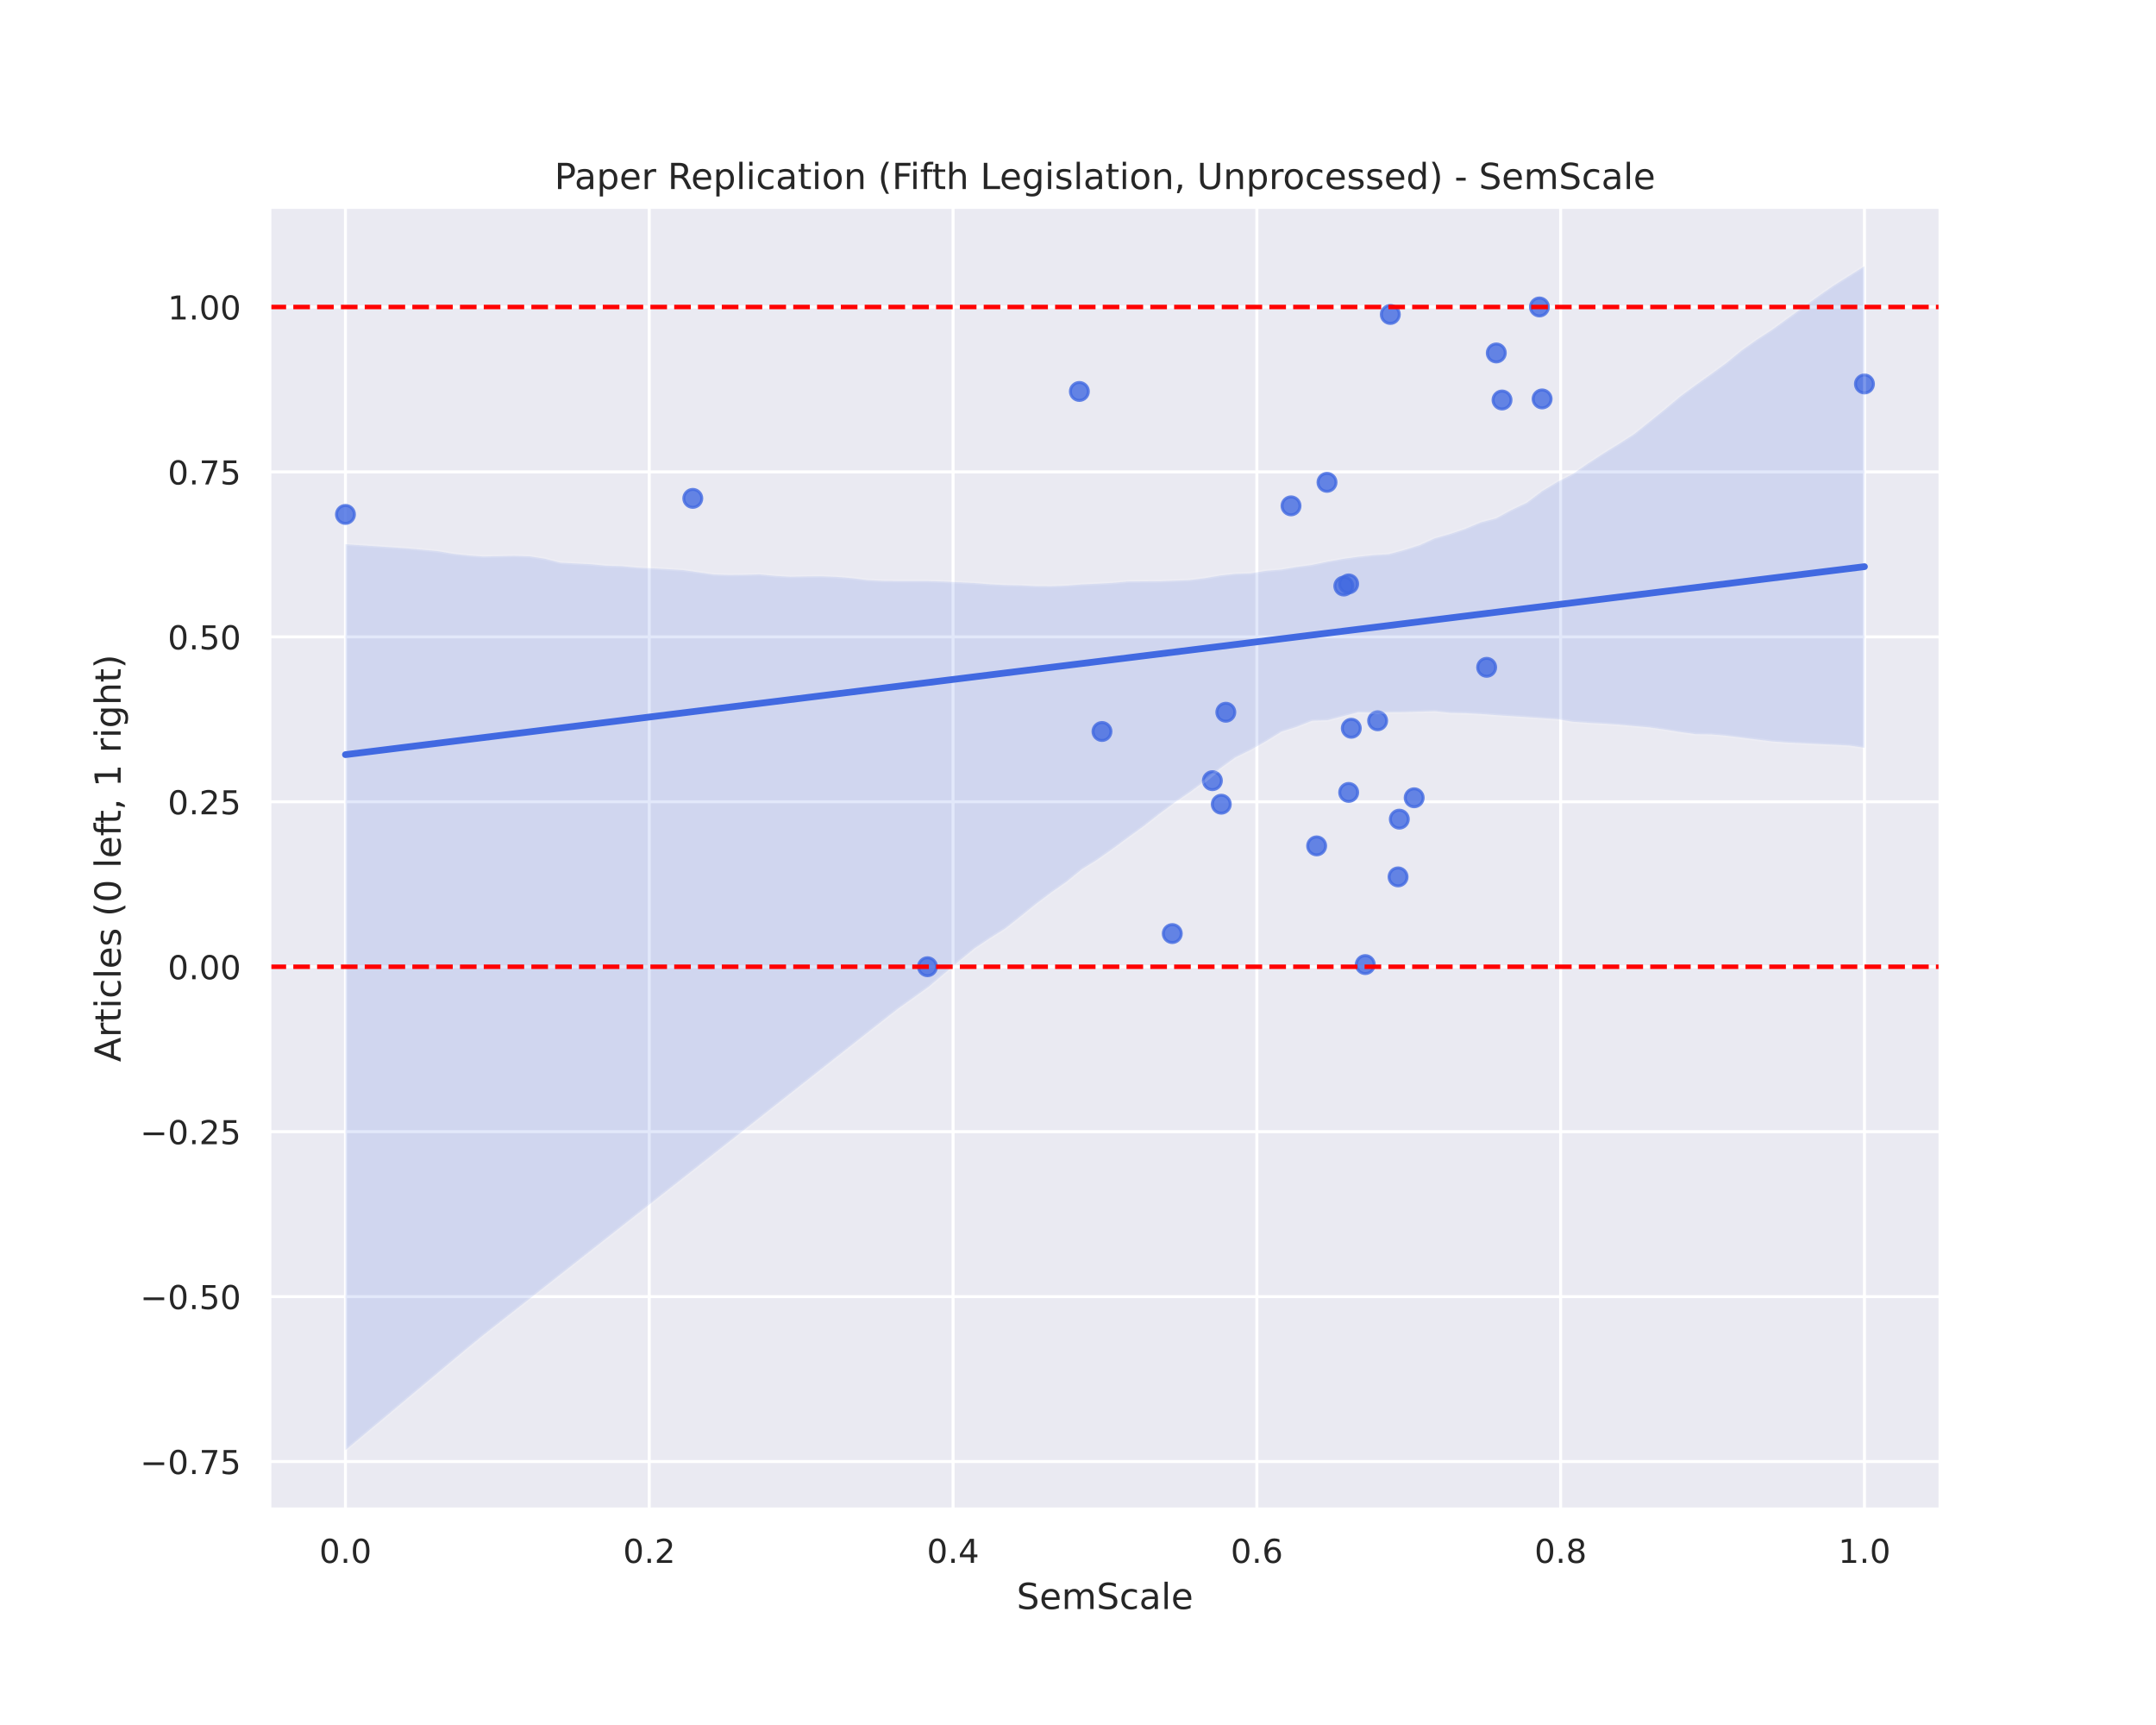 <?xml version="1.0" encoding="utf-8" standalone="no"?>
<!DOCTYPE svg PUBLIC "-//W3C//DTD SVG 1.1//EN"
  "http://www.w3.org/Graphics/SVG/1.1/DTD/svg11.dtd">
<!-- Created with matplotlib (https://matplotlib.org/) -->
<svg height="576pt" version="1.1" viewBox="0 0 720 576" width="720pt" xmlns="http://www.w3.org/2000/svg" xmlns:xlink="http://www.w3.org/1999/xlink">
 <defs>
  <style type="text/css">
*{stroke-linecap:butt;stroke-linejoin:round;}
  </style>
 </defs>
 <g id="figure_1">
  <g id="patch_1">
   <path d="M 0 576 
L 720 576 
L 720 0 
L 0 0 
z
" style="fill:#ffffff;"/>
  </g>
  <g id="axes_1">
   <g id="patch_2">
    <path d="M 90 504 
L 648 504 
L 648 69.12 
L 90 69.12 
z
" style="fill:#eaeaf2;"/>
   </g>
   <g id="matplotlib.axis_1">
    <g id="xtick_1">
     <g id="line2d_1">
      <path clip-path="url(#p010e9bd491)" d="M 115.364 504 
L 115.364 69.12 
" style="fill:none;stroke:#ffffff;stroke-linecap:round;"/>
     </g>
     <g id="text_1">
      <!-- 0.0 -->
      <defs>
       <path d="M 31.781 66.406 
Q 24.172 66.406 20.328 58.906 
Q 16.5 51.422 16.5 36.375 
Q 16.5 21.391 20.328 13.891 
Q 24.172 6.391 31.781 6.391 
Q 39.453 6.391 43.281 13.891 
Q 47.125 21.391 47.125 36.375 
Q 47.125 51.422 43.281 58.906 
Q 39.453 66.406 31.781 66.406 
z
M 31.781 74.219 
Q 44.047 74.219 50.516 64.516 
Q 56.984 54.828 56.984 36.375 
Q 56.984 17.969 50.516 8.266 
Q 44.047 -1.422 31.781 -1.422 
Q 19.531 -1.422 13.062 8.266 
Q 6.594 17.969 6.594 36.375 
Q 6.594 54.828 13.062 64.516 
Q 19.531 74.219 31.781 74.219 
z
" id="DejaVuSans-48"/>
       <path d="M 10.688 12.406 
L 21 12.406 
L 21 0 
L 10.688 0 
z
" id="DejaVuSans-46"/>
      </defs>
      <g style="fill:#262626;" transform="translate(106.617 521.858)scale(0.11 -0.11)">
       <use xlink:href="#DejaVuSans-48"/>
       <use x="63.623" xlink:href="#DejaVuSans-46"/>
       <use x="95.41" xlink:href="#DejaVuSans-48"/>
      </g>
     </g>
    </g>
    <g id="xtick_2">
     <g id="line2d_2">
      <path clip-path="url(#p010e9bd491)" d="M 216.818 504 
L 216.818 69.12 
" style="fill:none;stroke:#ffffff;stroke-linecap:round;"/>
     </g>
     <g id="text_2">
      <!-- 0.2 -->
      <defs>
       <path d="M 19.188 8.297 
L 53.609 8.297 
L 53.609 0 
L 7.328 0 
L 7.328 8.297 
Q 12.938 14.109 22.625 23.891 
Q 32.328 33.688 34.812 36.531 
Q 39.547 41.844 41.422 45.531 
Q 43.312 49.219 43.312 52.781 
Q 43.312 58.594 39.234 62.25 
Q 35.156 65.922 28.609 65.922 
Q 23.969 65.922 18.812 64.312 
Q 13.672 62.703 7.812 59.422 
L 7.812 69.391 
Q 13.766 71.781 18.938 73 
Q 24.125 74.219 28.422 74.219 
Q 39.75 74.219 46.484 68.547 
Q 53.219 62.891 53.219 53.422 
Q 53.219 48.922 51.531 44.891 
Q 49.859 40.875 45.406 35.406 
Q 44.188 33.984 37.641 27.219 
Q 31.109 20.453 19.188 8.297 
z
" id="DejaVuSans-50"/>
      </defs>
      <g style="fill:#262626;" transform="translate(208.071 521.858)scale(0.11 -0.11)">
       <use xlink:href="#DejaVuSans-48"/>
       <use x="63.623" xlink:href="#DejaVuSans-46"/>
       <use x="95.41" xlink:href="#DejaVuSans-50"/>
      </g>
     </g>
    </g>
    <g id="xtick_3">
     <g id="line2d_3">
      <path clip-path="url(#p010e9bd491)" d="M 318.273 504 
L 318.273 69.12 
" style="fill:none;stroke:#ffffff;stroke-linecap:round;"/>
     </g>
     <g id="text_3">
      <!-- 0.4 -->
      <defs>
       <path d="M 37.797 64.312 
L 12.891 25.391 
L 37.797 25.391 
z
M 35.203 72.906 
L 47.609 72.906 
L 47.609 25.391 
L 58.016 25.391 
L 58.016 17.188 
L 47.609 17.188 
L 47.609 0 
L 37.797 0 
L 37.797 17.188 
L 4.891 17.188 
L 4.891 26.703 
z
" id="DejaVuSans-52"/>
      </defs>
      <g style="fill:#262626;" transform="translate(309.526 521.858)scale(0.11 -0.11)">
       <use xlink:href="#DejaVuSans-48"/>
       <use x="63.623" xlink:href="#DejaVuSans-46"/>
       <use x="95.41" xlink:href="#DejaVuSans-52"/>
      </g>
     </g>
    </g>
    <g id="xtick_4">
     <g id="line2d_4">
      <path clip-path="url(#p010e9bd491)" d="M 419.727 504 
L 419.727 69.12 
" style="fill:none;stroke:#ffffff;stroke-linecap:round;"/>
     </g>
     <g id="text_4">
      <!-- 0.6 -->
      <defs>
       <path d="M 33.016 40.375 
Q 26.375 40.375 22.484 35.828 
Q 18.609 31.297 18.609 23.391 
Q 18.609 15.531 22.484 10.953 
Q 26.375 6.391 33.016 6.391 
Q 39.656 6.391 43.531 10.953 
Q 47.406 15.531 47.406 23.391 
Q 47.406 31.297 43.531 35.828 
Q 39.656 40.375 33.016 40.375 
z
M 52.594 71.297 
L 52.594 62.312 
Q 48.875 64.062 45.094 64.984 
Q 41.312 65.922 37.594 65.922 
Q 27.828 65.922 22.672 59.328 
Q 17.531 52.734 16.797 39.406 
Q 19.672 43.656 24.016 45.922 
Q 28.375 48.188 33.594 48.188 
Q 44.578 48.188 50.953 41.516 
Q 57.328 34.859 57.328 23.391 
Q 57.328 12.156 50.688 5.359 
Q 44.047 -1.422 33.016 -1.422 
Q 20.359 -1.422 13.672 8.266 
Q 6.984 17.969 6.984 36.375 
Q 6.984 53.656 15.188 63.938 
Q 23.391 74.219 37.203 74.219 
Q 40.922 74.219 44.703 73.484 
Q 48.484 72.75 52.594 71.297 
z
" id="DejaVuSans-54"/>
      </defs>
      <g style="fill:#262626;" transform="translate(410.981 521.858)scale(0.11 -0.11)">
       <use xlink:href="#DejaVuSans-48"/>
       <use x="63.623" xlink:href="#DejaVuSans-46"/>
       <use x="95.41" xlink:href="#DejaVuSans-54"/>
      </g>
     </g>
    </g>
    <g id="xtick_5">
     <g id="line2d_5">
      <path clip-path="url(#p010e9bd491)" d="M 521.182 504 
L 521.182 69.12 
" style="fill:none;stroke:#ffffff;stroke-linecap:round;"/>
     </g>
     <g id="text_5">
      <!-- 0.8 -->
      <defs>
       <path d="M 31.781 34.625 
Q 24.75 34.625 20.719 30.859 
Q 16.703 27.094 16.703 20.516 
Q 16.703 13.922 20.719 10.156 
Q 24.75 6.391 31.781 6.391 
Q 38.812 6.391 42.859 10.172 
Q 46.922 13.969 46.922 20.516 
Q 46.922 27.094 42.891 30.859 
Q 38.875 34.625 31.781 34.625 
z
M 21.922 38.812 
Q 15.578 40.375 12.031 44.719 
Q 8.5 49.078 8.5 55.328 
Q 8.5 64.062 14.719 69.141 
Q 20.953 74.219 31.781 74.219 
Q 42.672 74.219 48.875 69.141 
Q 55.078 64.062 55.078 55.328 
Q 55.078 49.078 51.531 44.719 
Q 48 40.375 41.703 38.812 
Q 48.828 37.156 52.797 32.312 
Q 56.781 27.484 56.781 20.516 
Q 56.781 9.906 50.312 4.234 
Q 43.844 -1.422 31.781 -1.422 
Q 19.734 -1.422 13.25 4.234 
Q 6.781 9.906 6.781 20.516 
Q 6.781 27.484 10.781 32.312 
Q 14.797 37.156 21.922 38.812 
z
M 18.312 54.391 
Q 18.312 48.734 21.844 45.562 
Q 25.391 42.391 31.781 42.391 
Q 38.141 42.391 41.719 45.562 
Q 45.312 48.734 45.312 54.391 
Q 45.312 60.062 41.719 63.234 
Q 38.141 66.406 31.781 66.406 
Q 25.391 66.406 21.844 63.234 
Q 18.312 60.062 18.312 54.391 
z
" id="DejaVuSans-56"/>
      </defs>
      <g style="fill:#262626;" transform="translate(512.435 521.858)scale(0.11 -0.11)">
       <use xlink:href="#DejaVuSans-48"/>
       <use x="63.623" xlink:href="#DejaVuSans-46"/>
       <use x="95.41" xlink:href="#DejaVuSans-56"/>
      </g>
     </g>
    </g>
    <g id="xtick_6">
     <g id="line2d_6">
      <path clip-path="url(#p010e9bd491)" d="M 622.636 504 
L 622.636 69.12 
" style="fill:none;stroke:#ffffff;stroke-linecap:round;"/>
     </g>
     <g id="text_6">
      <!-- 1.0 -->
      <defs>
       <path d="M 12.406 8.297 
L 28.516 8.297 
L 28.516 63.922 
L 10.984 60.406 
L 10.984 69.391 
L 28.422 72.906 
L 38.281 72.906 
L 38.281 8.297 
L 54.391 8.297 
L 54.391 0 
L 12.406 0 
z
" id="DejaVuSans-49"/>
      </defs>
      <g style="fill:#262626;" transform="translate(613.89 521.858)scale(0.11 -0.11)">
       <use xlink:href="#DejaVuSans-49"/>
       <use x="63.623" xlink:href="#DejaVuSans-46"/>
       <use x="95.41" xlink:href="#DejaVuSans-48"/>
      </g>
     </g>
    </g>
    <g id="text_7">
     <!-- SemScale -->
     <defs>
      <path d="M 53.516 70.516 
L 53.516 60.891 
Q 47.906 63.578 42.922 64.891 
Q 37.938 66.219 33.297 66.219 
Q 25.25 66.219 20.875 63.094 
Q 16.5 59.969 16.5 54.203 
Q 16.5 49.359 19.406 46.891 
Q 22.312 44.438 30.422 42.922 
L 36.375 41.703 
Q 47.406 39.594 52.656 34.297 
Q 57.906 29 57.906 20.125 
Q 57.906 9.516 50.797 4.047 
Q 43.703 -1.422 29.984 -1.422 
Q 24.812 -1.422 18.969 -0.25 
Q 13.141 0.922 6.891 3.219 
L 6.891 13.375 
Q 12.891 10.016 18.656 8.297 
Q 24.422 6.594 29.984 6.594 
Q 38.422 6.594 43.016 9.906 
Q 47.609 13.234 47.609 19.391 
Q 47.609 24.75 44.312 27.781 
Q 41.016 30.812 33.5 32.328 
L 27.484 33.5 
Q 16.453 35.688 11.516 40.375 
Q 6.594 45.062 6.594 53.422 
Q 6.594 63.094 13.406 68.656 
Q 20.219 74.219 32.172 74.219 
Q 37.312 74.219 42.625 73.281 
Q 47.953 72.359 53.516 70.516 
z
" id="DejaVuSans-83"/>
      <path d="M 56.203 29.594 
L 56.203 25.203 
L 14.891 25.203 
Q 15.484 15.922 20.484 11.062 
Q 25.484 6.203 34.422 6.203 
Q 39.594 6.203 44.453 7.469 
Q 49.312 8.734 54.109 11.281 
L 54.109 2.781 
Q 49.266 0.734 44.188 -0.344 
Q 39.109 -1.422 33.891 -1.422 
Q 20.797 -1.422 13.156 6.188 
Q 5.516 13.812 5.516 26.812 
Q 5.516 40.234 12.766 48.109 
Q 20.016 56 32.328 56 
Q 43.359 56 49.781 48.891 
Q 56.203 41.797 56.203 29.594 
z
M 47.219 32.234 
Q 47.125 39.594 43.094 43.984 
Q 39.062 48.391 32.422 48.391 
Q 24.906 48.391 20.391 44.141 
Q 15.875 39.891 15.188 32.172 
z
" id="DejaVuSans-101"/>
      <path d="M 52 44.188 
Q 55.375 50.25 60.062 53.125 
Q 64.75 56 71.094 56 
Q 79.641 56 84.281 50.016 
Q 88.922 44.047 88.922 33.016 
L 88.922 0 
L 79.891 0 
L 79.891 32.719 
Q 79.891 40.578 77.094 44.375 
Q 74.312 48.188 68.609 48.188 
Q 61.625 48.188 57.562 43.547 
Q 53.516 38.922 53.516 30.906 
L 53.516 0 
L 44.484 0 
L 44.484 32.719 
Q 44.484 40.625 41.703 44.406 
Q 38.922 48.188 33.109 48.188 
Q 26.219 48.188 22.156 43.531 
Q 18.109 38.875 18.109 30.906 
L 18.109 0 
L 9.078 0 
L 9.078 54.688 
L 18.109 54.688 
L 18.109 46.188 
Q 21.188 51.219 25.484 53.609 
Q 29.781 56 35.688 56 
Q 41.656 56 45.828 52.969 
Q 50 49.953 52 44.188 
z
" id="DejaVuSans-109"/>
      <path d="M 48.781 52.594 
L 48.781 44.188 
Q 44.969 46.297 41.141 47.344 
Q 37.312 48.391 33.406 48.391 
Q 24.656 48.391 19.812 42.844 
Q 14.984 37.312 14.984 27.297 
Q 14.984 17.281 19.812 11.734 
Q 24.656 6.203 33.406 6.203 
Q 37.312 6.203 41.141 7.25 
Q 44.969 8.297 48.781 10.406 
L 48.781 2.094 
Q 45.016 0.344 40.984 -0.531 
Q 36.969 -1.422 32.422 -1.422 
Q 20.062 -1.422 12.781 6.344 
Q 5.516 14.109 5.516 27.297 
Q 5.516 40.672 12.859 48.328 
Q 20.219 56 33.016 56 
Q 37.156 56 41.109 55.141 
Q 45.062 54.297 48.781 52.594 
z
" id="DejaVuSans-99"/>
      <path d="M 34.281 27.484 
Q 23.391 27.484 19.188 25 
Q 14.984 22.516 14.984 16.5 
Q 14.984 11.719 18.141 8.906 
Q 21.297 6.109 26.703 6.109 
Q 34.188 6.109 38.703 11.406 
Q 43.219 16.703 43.219 25.484 
L 43.219 27.484 
z
M 52.203 31.203 
L 52.203 0 
L 43.219 0 
L 43.219 8.297 
Q 40.141 3.328 35.547 0.953 
Q 30.953 -1.422 24.312 -1.422 
Q 15.922 -1.422 10.953 3.297 
Q 6 8.016 6 15.922 
Q 6 25.141 12.172 29.828 
Q 18.359 34.516 30.609 34.516 
L 43.219 34.516 
L 43.219 35.406 
Q 43.219 41.609 39.141 45 
Q 35.062 48.391 27.688 48.391 
Q 23 48.391 18.547 47.266 
Q 14.109 46.141 10.016 43.891 
L 10.016 52.203 
Q 14.938 54.109 19.578 55.047 
Q 24.219 56 28.609 56 
Q 40.484 56 46.344 49.844 
Q 52.203 43.703 52.203 31.203 
z
" id="DejaVuSans-97"/>
      <path d="M 9.422 75.984 
L 18.406 75.984 
L 18.406 0 
L 9.422 0 
z
" id="DejaVuSans-108"/>
     </defs>
     <g style="fill:#262626;" transform="translate(339.511 537.264)scale(0.12 -0.12)">
      <use xlink:href="#DejaVuSans-83"/>
      <use x="63.477" xlink:href="#DejaVuSans-101"/>
      <use x="125" xlink:href="#DejaVuSans-109"/>
      <use x="222.412" xlink:href="#DejaVuSans-83"/>
      <use x="285.889" xlink:href="#DejaVuSans-99"/>
      <use x="340.869" xlink:href="#DejaVuSans-97"/>
      <use x="402.148" xlink:href="#DejaVuSans-108"/>
      <use x="429.932" xlink:href="#DejaVuSans-101"/>
     </g>
    </g>
   </g>
   <g id="matplotlib.axis_2">
    <g id="ytick_1">
     <g id="line2d_7">
      <path clip-path="url(#p010e9bd491)" d="M 90 488.027 
L 648 488.027 
" style="fill:none;stroke:#ffffff;stroke-linecap:round;"/>
     </g>
     <g id="text_8">
      <!-- −0.75 -->
      <defs>
       <path d="M 10.594 35.5 
L 73.188 35.5 
L 73.188 27.203 
L 10.594 27.203 
z
" id="DejaVuSans-8722"/>
       <path d="M 8.203 72.906 
L 55.078 72.906 
L 55.078 68.703 
L 28.609 0 
L 18.312 0 
L 43.219 64.594 
L 8.203 64.594 
z
" id="DejaVuSans-55"/>
       <path d="M 10.797 72.906 
L 49.516 72.906 
L 49.516 64.594 
L 19.828 64.594 
L 19.828 46.734 
Q 21.969 47.469 24.109 47.828 
Q 26.266 48.188 28.422 48.188 
Q 40.625 48.188 47.75 41.5 
Q 54.891 34.812 54.891 23.391 
Q 54.891 11.625 47.562 5.094 
Q 40.234 -1.422 26.906 -1.422 
Q 22.312 -1.422 17.547 -0.641 
Q 12.797 0.141 7.719 1.703 
L 7.719 11.625 
Q 12.109 9.234 16.797 8.062 
Q 21.484 6.891 26.703 6.891 
Q 35.156 6.891 40.078 11.328 
Q 45.016 15.766 45.016 23.391 
Q 45.016 31 40.078 35.438 
Q 35.156 39.891 26.703 39.891 
Q 22.75 39.891 18.812 39.016 
Q 14.891 38.141 10.797 36.281 
z
" id="DejaVuSans-53"/>
      </defs>
      <g style="fill:#262626;" transform="translate(46.79 492.206)scale(0.11 -0.11)">
       <use xlink:href="#DejaVuSans-8722"/>
       <use x="83.789" xlink:href="#DejaVuSans-48"/>
       <use x="147.412" xlink:href="#DejaVuSans-46"/>
       <use x="179.199" xlink:href="#DejaVuSans-55"/>
       <use x="242.822" xlink:href="#DejaVuSans-53"/>
      </g>
     </g>
    </g>
    <g id="ytick_2">
     <g id="line2d_8">
      <path clip-path="url(#p010e9bd491)" d="M 90 432.952 
L 648 432.952 
" style="fill:none;stroke:#ffffff;stroke-linecap:round;"/>
     </g>
     <g id="text_9">
      <!-- −0.50 -->
      <g style="fill:#262626;" transform="translate(46.79 437.131)scale(0.11 -0.11)">
       <use xlink:href="#DejaVuSans-8722"/>
       <use x="83.789" xlink:href="#DejaVuSans-48"/>
       <use x="147.412" xlink:href="#DejaVuSans-46"/>
       <use x="179.199" xlink:href="#DejaVuSans-53"/>
       <use x="242.822" xlink:href="#DejaVuSans-48"/>
      </g>
     </g>
    </g>
    <g id="ytick_3">
     <g id="line2d_9">
      <path clip-path="url(#p010e9bd491)" d="M 90 377.877 
L 648 377.877 
" style="fill:none;stroke:#ffffff;stroke-linecap:round;"/>
     </g>
     <g id="text_10">
      <!-- −0.25 -->
      <g style="fill:#262626;" transform="translate(46.79 382.056)scale(0.11 -0.11)">
       <use xlink:href="#DejaVuSans-8722"/>
       <use x="83.789" xlink:href="#DejaVuSans-48"/>
       <use x="147.412" xlink:href="#DejaVuSans-46"/>
       <use x="179.199" xlink:href="#DejaVuSans-50"/>
       <use x="242.822" xlink:href="#DejaVuSans-53"/>
      </g>
     </g>
    </g>
    <g id="ytick_4">
     <g id="line2d_10">
      <path clip-path="url(#p010e9bd491)" d="M 90 322.802 
L 648 322.802 
" style="fill:none;stroke:#ffffff;stroke-linecap:round;"/>
     </g>
     <g id="text_11">
      <!-- 0.00 -->
      <g style="fill:#262626;" transform="translate(56.008 326.981)scale(0.11 -0.11)">
       <use xlink:href="#DejaVuSans-48"/>
       <use x="63.623" xlink:href="#DejaVuSans-46"/>
       <use x="95.41" xlink:href="#DejaVuSans-48"/>
       <use x="159.033" xlink:href="#DejaVuSans-48"/>
      </g>
     </g>
    </g>
    <g id="ytick_5">
     <g id="line2d_11">
      <path clip-path="url(#p010e9bd491)" d="M 90 267.727 
L 648 267.727 
" style="fill:none;stroke:#ffffff;stroke-linecap:round;"/>
     </g>
     <g id="text_12">
      <!-- 0.25 -->
      <g style="fill:#262626;" transform="translate(56.008 271.906)scale(0.11 -0.11)">
       <use xlink:href="#DejaVuSans-48"/>
       <use x="63.623" xlink:href="#DejaVuSans-46"/>
       <use x="95.41" xlink:href="#DejaVuSans-50"/>
       <use x="159.033" xlink:href="#DejaVuSans-53"/>
      </g>
     </g>
    </g>
    <g id="ytick_6">
     <g id="line2d_12">
      <path clip-path="url(#p010e9bd491)" d="M 90 212.652 
L 648 212.652 
" style="fill:none;stroke:#ffffff;stroke-linecap:round;"/>
     </g>
     <g id="text_13">
      <!-- 0.50 -->
      <g style="fill:#262626;" transform="translate(56.008 216.831)scale(0.11 -0.11)">
       <use xlink:href="#DejaVuSans-48"/>
       <use x="63.623" xlink:href="#DejaVuSans-46"/>
       <use x="95.41" xlink:href="#DejaVuSans-53"/>
       <use x="159.033" xlink:href="#DejaVuSans-48"/>
      </g>
     </g>
    </g>
    <g id="ytick_7">
     <g id="line2d_13">
      <path clip-path="url(#p010e9bd491)" d="M 90 157.577 
L 648 157.577 
" style="fill:none;stroke:#ffffff;stroke-linecap:round;"/>
     </g>
     <g id="text_14">
      <!-- 0.75 -->
      <g style="fill:#262626;" transform="translate(56.008 161.756)scale(0.11 -0.11)">
       <use xlink:href="#DejaVuSans-48"/>
       <use x="63.623" xlink:href="#DejaVuSans-46"/>
       <use x="95.41" xlink:href="#DejaVuSans-55"/>
       <use x="159.033" xlink:href="#DejaVuSans-53"/>
      </g>
     </g>
    </g>
    <g id="ytick_8">
     <g id="line2d_14">
      <path clip-path="url(#p010e9bd491)" d="M 90 102.502 
L 648 102.502 
" style="fill:none;stroke:#ffffff;stroke-linecap:round;"/>
     </g>
     <g id="text_15">
      <!-- 1.00 -->
      <g style="fill:#262626;" transform="translate(56.008 106.681)scale(0.11 -0.11)">
       <use xlink:href="#DejaVuSans-49"/>
       <use x="63.623" xlink:href="#DejaVuSans-46"/>
       <use x="95.41" xlink:href="#DejaVuSans-48"/>
       <use x="159.033" xlink:href="#DejaVuSans-48"/>
      </g>
     </g>
    </g>
    <g id="text_16">
     <!-- Articles (0 left, 1 right) -->
     <defs>
      <path d="M 34.188 63.188 
L 20.797 26.906 
L 47.609 26.906 
z
M 28.609 72.906 
L 39.797 72.906 
L 67.578 0 
L 57.328 0 
L 50.688 18.703 
L 17.828 18.703 
L 11.188 0 
L 0.781 0 
z
" id="DejaVuSans-65"/>
      <path d="M 41.109 46.297 
Q 39.594 47.172 37.812 47.578 
Q 36.031 48 33.891 48 
Q 26.266 48 22.188 43.047 
Q 18.109 38.094 18.109 28.812 
L 18.109 0 
L 9.078 0 
L 9.078 54.688 
L 18.109 54.688 
L 18.109 46.188 
Q 20.953 51.172 25.484 53.578 
Q 30.031 56 36.531 56 
Q 37.453 56 38.578 55.875 
Q 39.703 55.766 41.062 55.516 
z
" id="DejaVuSans-114"/>
      <path d="M 18.312 70.219 
L 18.312 54.688 
L 36.812 54.688 
L 36.812 47.703 
L 18.312 47.703 
L 18.312 18.016 
Q 18.312 11.328 20.141 9.422 
Q 21.969 7.516 27.594 7.516 
L 36.812 7.516 
L 36.812 0 
L 27.594 0 
Q 17.188 0 13.234 3.875 
Q 9.281 7.766 9.281 18.016 
L 9.281 47.703 
L 2.688 47.703 
L 2.688 54.688 
L 9.281 54.688 
L 9.281 70.219 
z
" id="DejaVuSans-116"/>
      <path d="M 9.422 54.688 
L 18.406 54.688 
L 18.406 0 
L 9.422 0 
z
M 9.422 75.984 
L 18.406 75.984 
L 18.406 64.594 
L 9.422 64.594 
z
" id="DejaVuSans-105"/>
      <path d="M 44.281 53.078 
L 44.281 44.578 
Q 40.484 46.531 36.375 47.5 
Q 32.281 48.484 27.875 48.484 
Q 21.188 48.484 17.844 46.438 
Q 14.5 44.391 14.5 40.281 
Q 14.5 37.156 16.891 35.375 
Q 19.281 33.594 26.516 31.984 
L 29.594 31.297 
Q 39.156 29.25 43.188 25.516 
Q 47.219 21.781 47.219 15.094 
Q 47.219 7.469 41.188 3.016 
Q 35.156 -1.422 24.609 -1.422 
Q 20.219 -1.422 15.453 -0.562 
Q 10.688 0.297 5.422 2 
L 5.422 11.281 
Q 10.406 8.688 15.234 7.391 
Q 20.062 6.109 24.812 6.109 
Q 31.156 6.109 34.562 8.281 
Q 37.984 10.453 37.984 14.406 
Q 37.984 18.062 35.516 20.016 
Q 33.062 21.969 24.703 23.781 
L 21.578 24.516 
Q 13.234 26.266 9.516 29.906 
Q 5.812 33.547 5.812 39.891 
Q 5.812 47.609 11.281 51.797 
Q 16.75 56 26.812 56 
Q 31.781 56 36.172 55.266 
Q 40.578 54.547 44.281 53.078 
z
" id="DejaVuSans-115"/>
      <path id="DejaVuSans-32"/>
      <path d="M 31 75.875 
Q 24.469 64.656 21.281 53.656 
Q 18.109 42.672 18.109 31.391 
Q 18.109 20.125 21.312 9.062 
Q 24.516 -2 31 -13.188 
L 23.188 -13.188 
Q 15.875 -1.703 12.234 9.375 
Q 8.594 20.453 8.594 31.391 
Q 8.594 42.281 12.203 53.312 
Q 15.828 64.359 23.188 75.875 
z
" id="DejaVuSans-40"/>
      <path d="M 37.109 75.984 
L 37.109 68.5 
L 28.516 68.5 
Q 23.688 68.5 21.797 66.547 
Q 19.922 64.594 19.922 59.516 
L 19.922 54.688 
L 34.719 54.688 
L 34.719 47.703 
L 19.922 47.703 
L 19.922 0 
L 10.891 0 
L 10.891 47.703 
L 2.297 47.703 
L 2.297 54.688 
L 10.891 54.688 
L 10.891 58.5 
Q 10.891 67.625 15.141 71.797 
Q 19.391 75.984 28.609 75.984 
z
" id="DejaVuSans-102"/>
      <path d="M 11.719 12.406 
L 22.016 12.406 
L 22.016 4 
L 14.016 -11.625 
L 7.719 -11.625 
L 11.719 4 
z
" id="DejaVuSans-44"/>
      <path d="M 45.406 27.984 
Q 45.406 37.75 41.375 43.109 
Q 37.359 48.484 30.078 48.484 
Q 22.859 48.484 18.828 43.109 
Q 14.797 37.75 14.797 27.984 
Q 14.797 18.266 18.828 12.891 
Q 22.859 7.516 30.078 7.516 
Q 37.359 7.516 41.375 12.891 
Q 45.406 18.266 45.406 27.984 
z
M 54.391 6.781 
Q 54.391 -7.172 48.188 -13.984 
Q 42 -20.797 29.203 -20.797 
Q 24.469 -20.797 20.266 -20.094 
Q 16.062 -19.391 12.109 -17.922 
L 12.109 -9.188 
Q 16.062 -11.328 19.922 -12.344 
Q 23.781 -13.375 27.781 -13.375 
Q 36.625 -13.375 41.016 -8.766 
Q 45.406 -4.156 45.406 5.172 
L 45.406 9.625 
Q 42.625 4.781 38.281 2.391 
Q 33.938 0 27.875 0 
Q 17.828 0 11.672 7.656 
Q 5.516 15.328 5.516 27.984 
Q 5.516 40.672 11.672 48.328 
Q 17.828 56 27.875 56 
Q 33.938 56 38.281 53.609 
Q 42.625 51.219 45.406 46.391 
L 45.406 54.688 
L 54.391 54.688 
z
" id="DejaVuSans-103"/>
      <path d="M 54.891 33.016 
L 54.891 0 
L 45.906 0 
L 45.906 32.719 
Q 45.906 40.484 42.875 44.328 
Q 39.844 48.188 33.797 48.188 
Q 26.516 48.188 22.312 43.547 
Q 18.109 38.922 18.109 30.906 
L 18.109 0 
L 9.078 0 
L 9.078 75.984 
L 18.109 75.984 
L 18.109 46.188 
Q 21.344 51.125 25.703 53.562 
Q 30.078 56 35.797 56 
Q 45.219 56 50.047 50.172 
Q 54.891 44.344 54.891 33.016 
z
" id="DejaVuSans-104"/>
      <path d="M 8.016 75.875 
L 15.828 75.875 
Q 23.141 64.359 26.781 53.312 
Q 30.422 42.281 30.422 31.391 
Q 30.422 20.453 26.781 9.375 
Q 23.141 -1.703 15.828 -13.188 
L 8.016 -13.188 
Q 14.5 -2 17.703 9.062 
Q 20.906 20.125 20.906 31.391 
Q 20.906 42.672 17.703 53.656 
Q 14.5 64.656 8.016 75.875 
z
" id="DejaVuSans-41"/>
     </defs>
     <g style="fill:#262626;" transform="translate(40.295 354.6)rotate(-90)scale(0.12 -0.12)">
      <use xlink:href="#DejaVuSans-65"/>
      <use x="68.408" xlink:href="#DejaVuSans-114"/>
      <use x="109.521" xlink:href="#DejaVuSans-116"/>
      <use x="148.73" xlink:href="#DejaVuSans-105"/>
      <use x="176.514" xlink:href="#DejaVuSans-99"/>
      <use x="231.494" xlink:href="#DejaVuSans-108"/>
      <use x="259.277" xlink:href="#DejaVuSans-101"/>
      <use x="320.801" xlink:href="#DejaVuSans-115"/>
      <use x="372.9" xlink:href="#DejaVuSans-32"/>
      <use x="404.688" xlink:href="#DejaVuSans-40"/>
      <use x="443.701" xlink:href="#DejaVuSans-48"/>
      <use x="507.324" xlink:href="#DejaVuSans-32"/>
      <use x="539.111" xlink:href="#DejaVuSans-108"/>
      <use x="566.895" xlink:href="#DejaVuSans-101"/>
      <use x="628.418" xlink:href="#DejaVuSans-102"/>
      <use x="661.873" xlink:href="#DejaVuSans-116"/>
      <use x="701.082" xlink:href="#DejaVuSans-44"/>
      <use x="732.869" xlink:href="#DejaVuSans-32"/>
      <use x="764.656" xlink:href="#DejaVuSans-49"/>
      <use x="828.279" xlink:href="#DejaVuSans-32"/>
      <use x="860.066" xlink:href="#DejaVuSans-114"/>
      <use x="901.18" xlink:href="#DejaVuSans-105"/>
      <use x="928.963" xlink:href="#DejaVuSans-103"/>
      <use x="992.439" xlink:href="#DejaVuSans-104"/>
      <use x="1055.818" xlink:href="#DejaVuSans-116"/>
      <use x="1095.027" xlink:href="#DejaVuSans-41"/>
     </g>
    </g>
   </g>
   <g id="PathCollection_1">
    <defs>
     <path d="M 0 3 
C 0.796 3 1.559 2.684 2.121 2.121 
C 2.684 1.559 3 0.796 3 0 
C 3 -0.796 2.684 -1.559 2.121 -2.121 
C 1.559 -2.684 0.796 -3 0 -3 
C -0.796 -3 -1.559 -2.684 -2.121 -2.121 
C -2.684 -1.559 -3 -0.796 -3 0 
C -3 0.796 -2.684 1.559 -2.121 2.121 
C -1.559 2.684 -0.796 3 0 3 
z
" id="m056cda2656" style="stroke:#4169e1;stroke-opacity:0.8;"/>
    </defs>
    <g clip-path="url(#p010e9bd491)">
     <use style="fill:#4169e1;fill-opacity:0.8;stroke:#4169e1;stroke-opacity:0.8;" x="472.269" xlink:href="#m056cda2656" y="266.388"/>
     <use style="fill:#4169e1;fill-opacity:0.8;stroke:#4169e1;stroke-opacity:0.8;" x="460.061" xlink:href="#m056cda2656" y="240.68"/>
     <use style="fill:#4169e1;fill-opacity:0.8;stroke:#4169e1;stroke-opacity:0.8;" x="231.358" xlink:href="#m056cda2656" y="166.414"/>
     <use style="fill:#4169e1;fill-opacity:0.8;stroke:#4169e1;stroke-opacity:0.8;" x="451.265" xlink:href="#m056cda2656" y="243.179"/>
     <use style="fill:#4169e1;fill-opacity:0.8;stroke:#4169e1;stroke-opacity:0.8;" x="409.365" xlink:href="#m056cda2656" y="237.824"/>
     <use style="fill:#4169e1;fill-opacity:0.8;stroke:#4169e1;stroke-opacity:0.8;" x="439.698" xlink:href="#m056cda2656" y="282.455"/>
     <use style="fill:#4169e1;fill-opacity:0.8;stroke:#4169e1;stroke-opacity:0.8;" x="467.305" xlink:href="#m056cda2656" y="273.529"/>
     <use style="fill:#4169e1;fill-opacity:0.8;stroke:#4169e1;stroke-opacity:0.8;" x="407.846" xlink:href="#m056cda2656" y="268.53"/>
     <use style="fill:#4169e1;fill-opacity:0.8;stroke:#4169e1;stroke-opacity:0.8;" x="431.137" xlink:href="#m056cda2656" y="168.913"/>
     <use style="fill:#4169e1;fill-opacity:0.8;stroke:#4169e1;stroke-opacity:0.8;" x="501.605" xlink:href="#m056cda2656" y="133.565"/>
     <use style="fill:#4169e1;fill-opacity:0.8;stroke:#4169e1;stroke-opacity:0.8;" x="368.009" xlink:href="#m056cda2656" y="244.251"/>
     <use style="fill:#4169e1;fill-opacity:0.8;stroke:#4169e1;stroke-opacity:0.8;" x="309.733" xlink:href="#m056cda2656" y="322.802"/>
     <use style="fill:#4169e1;fill-opacity:0.8;stroke:#4169e1;stroke-opacity:0.8;" x="404.88" xlink:href="#m056cda2656" y="260.675"/>
     <use style="fill:#4169e1;fill-opacity:0.8;stroke:#4169e1;stroke-opacity:0.8;" x="466.886" xlink:href="#m056cda2656" y="292.81"/>
     <use style="fill:#4169e1;fill-opacity:0.8;stroke:#4169e1;stroke-opacity:0.8;" x="455.933" xlink:href="#m056cda2656" y="322.088"/>
     <use style="fill:#4169e1;fill-opacity:0.8;stroke:#4169e1;stroke-opacity:0.8;" x="464.296" xlink:href="#m056cda2656" y="105.001"/>
     <use style="fill:#4169e1;fill-opacity:0.8;stroke:#4169e1;stroke-opacity:0.8;" x="514.988" xlink:href="#m056cda2656" y="133.208"/>
     <use style="fill:#4169e1;fill-opacity:0.8;stroke:#4169e1;stroke-opacity:0.8;" x="115.364" xlink:href="#m056cda2656" y="171.769"/>
     <use style="fill:#4169e1;fill-opacity:0.8;stroke:#4169e1;stroke-opacity:0.8;" x="514.09" xlink:href="#m056cda2656" y="102.502"/>
     <use style="fill:#4169e1;fill-opacity:0.8;stroke:#4169e1;stroke-opacity:0.8;" x="499.689" xlink:href="#m056cda2656" y="117.855"/>
     <use style="fill:#4169e1;fill-opacity:0.8;stroke:#4169e1;stroke-opacity:0.8;" x="443.157" xlink:href="#m056cda2656" y="161.058"/>
     <use style="fill:#4169e1;fill-opacity:0.8;stroke:#4169e1;stroke-opacity:0.8;" x="448.763" xlink:href="#m056cda2656" y="195.692"/>
     <use style="fill:#4169e1;fill-opacity:0.8;stroke:#4169e1;stroke-opacity:0.8;" x="496.472" xlink:href="#m056cda2656" y="222.828"/>
     <use style="fill:#4169e1;fill-opacity:0.8;stroke:#4169e1;stroke-opacity:0.8;" x="360.457" xlink:href="#m056cda2656" y="130.709"/>
     <use style="fill:#4169e1;fill-opacity:0.8;stroke:#4169e1;stroke-opacity:0.8;" x="622.636" xlink:href="#m056cda2656" y="128.209"/>
     <use style="fill:#4169e1;fill-opacity:0.8;stroke:#4169e1;stroke-opacity:0.8;" x="450.396" xlink:href="#m056cda2656" y="264.603"/>
     <use style="fill:#4169e1;fill-opacity:0.8;stroke:#4169e1;stroke-opacity:0.8;" x="391.481" xlink:href="#m056cda2656" y="311.733"/>
     <use style="fill:#4169e1;fill-opacity:0.8;stroke:#4169e1;stroke-opacity:0.8;" x="450.39" xlink:href="#m056cda2656" y="194.978"/>
    </g>
   </g>
   <g id="PolyCollection_1">
    <defs>
     <path d="M 115.364 -394.275 
L 115.364 -91.767 
L 120.488 -96.055 
L 125.612 -100.342 
L 130.736 -104.63 
L 135.86 -108.918 
L 140.983 -113.205 
L 146.107 -117.493 
L 151.231 -121.781 
L 156.355 -126.068 
L 161.479 -130.242 
L 166.603 -134.271 
L 171.727 -138.3 
L 176.851 -142.33 
L 181.975 -146.359 
L 187.099 -150.388 
L 192.223 -154.419 
L 197.347 -158.449 
L 202.471 -162.48 
L 207.595 -166.51 
L 212.719 -170.541 
L 217.843 -174.571 
L 222.967 -178.602 
L 228.091 -182.632 
L 233.215 -186.663 
L 238.339 -190.7 
L 243.463 -194.74 
L 248.587 -198.78 
L 253.711 -202.82 
L 258.835 -206.861 
L 263.959 -210.901 
L 269.083 -214.941 
L 274.207 -218.981 
L 279.331 -223.022 
L 284.455 -227.062 
L 289.579 -231.102 
L 294.702 -235.142 
L 299.826 -239.139 
L 304.95 -242.791 
L 310.074 -246.465 
L 315.198 -250.799 
L 320.322 -255.134 
L 325.446 -259.33 
L 330.57 -262.736 
L 335.694 -265.953 
L 340.818 -270.007 
L 345.942 -274.168 
L 351.066 -278.015 
L 356.19 -281.596 
L 361.314 -285.778 
L 366.438 -288.96 
L 371.562 -292.569 
L 376.686 -296.353 
L 381.81 -300.051 
L 386.934 -304.071 
L 392.058 -307.887 
L 397.182 -311.382 
L 402.306 -315.144 
L 407.43 -319.385 
L 412.554 -323.092 
L 417.678 -325.603 
L 422.802 -328.509 
L 427.926 -331.68 
L 433.05 -333.305 
L 438.174 -335.331 
L 443.298 -335.503 
L 448.421 -336.823 
L 453.545 -338.163 
L 458.669 -338.074 
L 463.793 -338.15 
L 468.917 -338.185 
L 474.041 -338.355 
L 479.165 -338.503 
L 484.289 -337.959 
L 489.413 -337.862 
L 494.537 -337.573 
L 499.661 -337.2 
L 504.785 -336.864 
L 509.909 -336.528 
L 515.033 -336.192 
L 520.157 -335.842 
L 525.281 -334.987 
L 530.405 -334.623 
L 535.529 -334.357 
L 540.653 -334.011 
L 545.777 -333.554 
L 550.901 -333.098 
L 556.025 -332.356 
L 561.149 -331.549 
L 566.273 -330.844 
L 571.397 -330.773 
L 576.521 -330.325 
L 581.645 -329.687 
L 586.769 -329.051 
L 591.893 -328.416 
L 597.017 -328.034 
L 602.14 -327.788 
L 607.264 -327.542 
L 612.388 -327.296 
L 617.512 -327.051 
L 622.636 -326.311 
L 622.636 -487.113 
L 622.636 -487.113 
L 617.512 -483.889 
L 612.388 -480.666 
L 607.264 -477.114 
L 602.14 -473.397 
L 597.017 -469.68 
L 591.893 -465.963 
L 586.769 -462.627 
L 581.645 -459.002 
L 576.521 -454.796 
L 571.397 -451.057 
L 566.273 -447.419 
L 561.149 -443.625 
L 556.025 -439.34 
L 550.901 -435.192 
L 545.777 -431.09 
L 540.653 -427.793 
L 535.529 -424.625 
L 530.405 -421.303 
L 525.281 -417.746 
L 520.157 -415.121 
L 515.033 -412.043 
L 509.909 -408.154 
L 504.785 -405.747 
L 499.661 -402.944 
L 494.537 -401.596 
L 489.413 -399.449 
L 484.289 -397.725 
L 479.165 -396.266 
L 474.041 -393.941 
L 468.917 -392.349 
L 463.793 -390.964 
L 458.669 -390.652 
L 453.545 -390.092 
L 448.421 -389.37 
L 443.298 -388.46 
L 438.174 -387.375 
L 433.05 -386.698 
L 427.926 -385.821 
L 422.802 -385.402 
L 417.678 -384.567 
L 412.554 -384.409 
L 407.43 -383.822 
L 402.306 -382.951 
L 397.182 -382.314 
L 392.058 -382.108 
L 386.934 -381.919 
L 381.81 -381.887 
L 376.686 -381.839 
L 371.562 -381.38 
L 366.438 -381.094 
L 361.314 -380.864 
L 356.19 -380.471 
L 351.066 -380.275 
L 345.942 -380.311 
L 340.818 -380.56 
L 335.694 -380.664 
L 330.57 -380.907 
L 325.446 -381.316 
L 320.322 -381.57 
L 315.198 -381.814 
L 310.074 -381.975 
L 304.95 -381.982 
L 299.826 -381.989 
L 294.702 -382.058 
L 289.579 -382.325 
L 284.455 -382.962 
L 279.331 -383.374 
L 274.207 -383.575 
L 269.083 -383.527 
L 263.959 -383.413 
L 258.835 -383.723 
L 253.711 -384.22 
L 248.587 -384.069 
L 243.463 -384.013 
L 238.339 -384.19 
L 233.215 -384.916 
L 228.091 -385.642 
L 222.967 -385.958 
L 217.843 -386.252 
L 212.719 -386.489 
L 207.595 -386.973 
L 202.471 -387.108 
L 197.347 -387.599 
L 192.223 -387.86 
L 187.099 -388.124 
L 181.975 -389.432 
L 176.851 -390.252 
L 171.727 -390.413 
L 166.603 -390.297 
L 161.479 -390.171 
L 156.355 -390.549 
L 151.231 -391.098 
L 146.107 -391.971 
L 140.983 -392.454 
L 135.86 -392.919 
L 130.736 -393.267 
L 125.612 -393.603 
L 120.488 -393.939 
L 115.364 -394.275 
z
" id="mc014411f6f" style="stroke:#ffffff;stroke-opacity:0.15;"/>
    </defs>
    <g clip-path="url(#p010e9bd491)">
     <use style="fill:#4169e1;fill-opacity:0.15;stroke:#ffffff;stroke-opacity:0.15;" x="0" xlink:href="#mc014411f6f" y="576"/>
    </g>
   </g>
   <g id="line2d_15">
    <path clip-path="url(#p010e9bd491)" d="M 115.364 251.984 
L 120.488 251.35 
L 125.612 250.716 
L 130.736 250.081 
L 135.86 249.447 
L 140.983 248.813 
L 146.107 248.179 
L 151.231 247.545 
L 156.355 246.911 
L 161.479 246.277 
L 166.603 245.643 
L 171.727 245.009 
L 176.851 244.375 
L 181.975 243.741 
L 187.099 243.107 
L 192.223 242.473 
L 197.347 241.839 
L 202.471 241.205 
L 207.595 240.571 
L 212.719 239.937 
L 217.843 239.303 
L 222.967 238.669 
L 228.091 238.035 
L 233.215 237.401 
L 238.339 236.767 
L 243.463 236.133 
L 248.587 235.499 
L 253.711 234.865 
L 258.835 234.231 
L 263.959 233.597 
L 269.083 232.963 
L 274.207 232.329 
L 279.331 231.695 
L 284.455 231.06 
L 289.579 230.426 
L 294.702 229.792 
L 299.826 229.158 
L 304.95 228.524 
L 310.074 227.89 
L 315.198 227.256 
L 320.322 226.622 
L 325.446 225.988 
L 330.57 225.354 
L 335.694 224.72 
L 340.818 224.086 
L 345.942 223.452 
L 351.066 222.818 
L 356.19 222.184 
L 361.314 221.55 
L 366.438 220.916 
L 371.562 220.282 
L 376.686 219.648 
L 381.81 219.014 
L 386.934 218.38 
L 392.058 217.746 
L 397.182 217.112 
L 402.306 216.478 
L 407.43 215.844 
L 412.554 215.21 
L 417.678 214.576 
L 422.802 213.942 
L 427.926 213.308 
L 433.05 212.673 
L 438.174 212.039 
L 443.298 211.405 
L 448.421 210.771 
L 453.545 210.137 
L 458.669 209.503 
L 463.793 208.869 
L 468.917 208.235 
L 474.041 207.601 
L 479.165 206.967 
L 484.289 206.333 
L 489.413 205.699 
L 494.537 205.065 
L 499.661 204.431 
L 504.785 203.797 
L 509.909 203.163 
L 515.033 202.529 
L 520.157 201.895 
L 525.281 201.261 
L 530.405 200.627 
L 535.529 199.993 
L 540.653 199.359 
L 545.777 198.725 
L 550.901 198.091 
L 556.025 197.457 
L 561.149 196.823 
L 566.273 196.189 
L 571.397 195.555 
L 576.521 194.921 
L 581.645 194.286 
L 586.769 193.652 
L 591.893 193.018 
L 597.017 192.384 
L 602.14 191.75 
L 607.264 191.116 
L 612.388 190.482 
L 617.512 189.848 
L 622.636 189.214 
" style="fill:none;stroke:#4169e1;stroke-linecap:round;stroke-width:2.25;"/>
   </g>
   <g id="line2d_16">
    <path clip-path="url(#p010e9bd491)" d="M 90 102.502 
L 648 102.502 
" style="fill:none;stroke:#ff0000;stroke-dasharray:5.55,2.4;stroke-dashoffset:0;stroke-width:1.5;"/>
   </g>
   <g id="line2d_17">
    <path clip-path="url(#p010e9bd491)" d="M 90 322.802 
L 648 322.802 
" style="fill:none;stroke:#ff0000;stroke-dasharray:5.55,2.4;stroke-dashoffset:0;stroke-width:1.5;"/>
   </g>
   <g id="patch_3">
    <path d="M 90 504 
L 90 69.12 
" style="fill:none;stroke:#ffffff;stroke-linecap:square;stroke-linejoin:miter;stroke-width:1.25;"/>
   </g>
   <g id="patch_4">
    <path d="M 648 504 
L 648 69.12 
" style="fill:none;stroke:#ffffff;stroke-linecap:square;stroke-linejoin:miter;stroke-width:1.25;"/>
   </g>
   <g id="patch_5">
    <path d="M 90 504 
L 648 504 
" style="fill:none;stroke:#ffffff;stroke-linecap:square;stroke-linejoin:miter;stroke-width:1.25;"/>
   </g>
   <g id="patch_6">
    <path d="M 90 69.12 
L 648 69.12 
" style="fill:none;stroke:#ffffff;stroke-linecap:square;stroke-linejoin:miter;stroke-width:1.25;"/>
   </g>
   <g id="text_17">
    <!-- Paper Replication (Fifth Legislation, Unprocessed) - SemScale -->
    <defs>
     <path d="M 19.672 64.797 
L 19.672 37.406 
L 32.078 37.406 
Q 38.969 37.406 42.719 40.969 
Q 46.484 44.531 46.484 51.125 
Q 46.484 57.672 42.719 61.234 
Q 38.969 64.797 32.078 64.797 
z
M 9.812 72.906 
L 32.078 72.906 
Q 44.344 72.906 50.609 67.359 
Q 56.891 61.812 56.891 51.125 
Q 56.891 40.328 50.609 34.812 
Q 44.344 29.297 32.078 29.297 
L 19.672 29.297 
L 19.672 0 
L 9.812 0 
z
" id="DejaVuSans-80"/>
     <path d="M 18.109 8.203 
L 18.109 -20.797 
L 9.078 -20.797 
L 9.078 54.688 
L 18.109 54.688 
L 18.109 46.391 
Q 20.953 51.266 25.266 53.625 
Q 29.594 56 35.594 56 
Q 45.562 56 51.781 48.094 
Q 58.016 40.188 58.016 27.297 
Q 58.016 14.406 51.781 6.484 
Q 45.562 -1.422 35.594 -1.422 
Q 29.594 -1.422 25.266 0.953 
Q 20.953 3.328 18.109 8.203 
z
M 48.688 27.297 
Q 48.688 37.203 44.609 42.844 
Q 40.531 48.484 33.406 48.484 
Q 26.266 48.484 22.188 42.844 
Q 18.109 37.203 18.109 27.297 
Q 18.109 17.391 22.188 11.75 
Q 26.266 6.109 33.406 6.109 
Q 40.531 6.109 44.609 11.75 
Q 48.688 17.391 48.688 27.297 
z
" id="DejaVuSans-112"/>
     <path d="M 44.391 34.188 
Q 47.562 33.109 50.562 29.594 
Q 53.562 26.078 56.594 19.922 
L 66.609 0 
L 56 0 
L 46.688 18.703 
Q 43.062 26.031 39.672 28.422 
Q 36.281 30.812 30.422 30.812 
L 19.672 30.812 
L 19.672 0 
L 9.812 0 
L 9.812 72.906 
L 32.078 72.906 
Q 44.578 72.906 50.734 67.672 
Q 56.891 62.453 56.891 51.906 
Q 56.891 45.016 53.688 40.469 
Q 50.484 35.938 44.391 34.188 
z
M 19.672 64.797 
L 19.672 38.922 
L 32.078 38.922 
Q 39.203 38.922 42.844 42.219 
Q 46.484 45.516 46.484 51.906 
Q 46.484 58.297 42.844 61.547 
Q 39.203 64.797 32.078 64.797 
z
" id="DejaVuSans-82"/>
     <path d="M 30.609 48.391 
Q 23.391 48.391 19.188 42.75 
Q 14.984 37.109 14.984 27.297 
Q 14.984 17.484 19.156 11.844 
Q 23.344 6.203 30.609 6.203 
Q 37.797 6.203 41.984 11.859 
Q 46.188 17.531 46.188 27.297 
Q 46.188 37.016 41.984 42.703 
Q 37.797 48.391 30.609 48.391 
z
M 30.609 56 
Q 42.328 56 49.016 48.375 
Q 55.719 40.766 55.719 27.297 
Q 55.719 13.875 49.016 6.219 
Q 42.328 -1.422 30.609 -1.422 
Q 18.844 -1.422 12.172 6.219 
Q 5.516 13.875 5.516 27.297 
Q 5.516 40.766 12.172 48.375 
Q 18.844 56 30.609 56 
z
" id="DejaVuSans-111"/>
     <path d="M 54.891 33.016 
L 54.891 0 
L 45.906 0 
L 45.906 32.719 
Q 45.906 40.484 42.875 44.328 
Q 39.844 48.188 33.797 48.188 
Q 26.516 48.188 22.312 43.547 
Q 18.109 38.922 18.109 30.906 
L 18.109 0 
L 9.078 0 
L 9.078 54.688 
L 18.109 54.688 
L 18.109 46.188 
Q 21.344 51.125 25.703 53.562 
Q 30.078 56 35.797 56 
Q 45.219 56 50.047 50.172 
Q 54.891 44.344 54.891 33.016 
z
" id="DejaVuSans-110"/>
     <path d="M 9.812 72.906 
L 51.703 72.906 
L 51.703 64.594 
L 19.672 64.594 
L 19.672 43.109 
L 48.578 43.109 
L 48.578 34.812 
L 19.672 34.812 
L 19.672 0 
L 9.812 0 
z
" id="DejaVuSans-70"/>
     <path d="M 9.812 72.906 
L 19.672 72.906 
L 19.672 8.297 
L 55.172 8.297 
L 55.172 0 
L 9.812 0 
z
" id="DejaVuSans-76"/>
     <path d="M 8.688 72.906 
L 18.609 72.906 
L 18.609 28.609 
Q 18.609 16.891 22.844 11.734 
Q 27.094 6.594 36.625 6.594 
Q 46.094 6.594 50.344 11.734 
Q 54.594 16.891 54.594 28.609 
L 54.594 72.906 
L 64.5 72.906 
L 64.5 27.391 
Q 64.5 13.141 57.438 5.859 
Q 50.391 -1.422 36.625 -1.422 
Q 22.797 -1.422 15.734 5.859 
Q 8.688 13.141 8.688 27.391 
z
" id="DejaVuSans-85"/>
     <path d="M 45.406 46.391 
L 45.406 75.984 
L 54.391 75.984 
L 54.391 0 
L 45.406 0 
L 45.406 8.203 
Q 42.578 3.328 38.25 0.953 
Q 33.938 -1.422 27.875 -1.422 
Q 17.969 -1.422 11.734 6.484 
Q 5.516 14.406 5.516 27.297 
Q 5.516 40.188 11.734 48.094 
Q 17.969 56 27.875 56 
Q 33.938 56 38.25 53.625 
Q 42.578 51.266 45.406 46.391 
z
M 14.797 27.297 
Q 14.797 17.391 18.875 11.75 
Q 22.953 6.109 30.078 6.109 
Q 37.203 6.109 41.297 11.75 
Q 45.406 17.391 45.406 27.297 
Q 45.406 37.203 41.297 42.844 
Q 37.203 48.484 30.078 48.484 
Q 22.953 48.484 18.875 42.844 
Q 14.797 37.203 14.797 27.297 
z
" id="DejaVuSans-100"/>
     <path d="M 4.891 31.391 
L 31.203 31.391 
L 31.203 23.391 
L 4.891 23.391 
z
" id="DejaVuSans-45"/>
    </defs>
    <g style="fill:#262626;" transform="translate(185.16 63.12)scale(0.12 -0.12)">
     <use xlink:href="#DejaVuSans-80"/>
     <use x="55.803" xlink:href="#DejaVuSans-97"/>
     <use x="117.082" xlink:href="#DejaVuSans-112"/>
     <use x="180.559" xlink:href="#DejaVuSans-101"/>
     <use x="242.082" xlink:href="#DejaVuSans-114"/>
     <use x="283.195" xlink:href="#DejaVuSans-32"/>
     <use x="314.982" xlink:href="#DejaVuSans-82"/>
     <use x="379.965" xlink:href="#DejaVuSans-101"/>
     <use x="441.488" xlink:href="#DejaVuSans-112"/>
     <use x="504.965" xlink:href="#DejaVuSans-108"/>
     <use x="532.748" xlink:href="#DejaVuSans-105"/>
     <use x="560.531" xlink:href="#DejaVuSans-99"/>
     <use x="615.512" xlink:href="#DejaVuSans-97"/>
     <use x="676.791" xlink:href="#DejaVuSans-116"/>
     <use x="716" xlink:href="#DejaVuSans-105"/>
     <use x="743.783" xlink:href="#DejaVuSans-111"/>
     <use x="804.965" xlink:href="#DejaVuSans-110"/>
     <use x="868.344" xlink:href="#DejaVuSans-32"/>
     <use x="900.131" xlink:href="#DejaVuSans-40"/>
     <use x="939.145" xlink:href="#DejaVuSans-70"/>
     <use x="989.414" xlink:href="#DejaVuSans-105"/>
     <use x="1017.197" xlink:href="#DejaVuSans-102"/>
     <use x="1050.652" xlink:href="#DejaVuSans-116"/>
     <use x="1089.861" xlink:href="#DejaVuSans-104"/>
     <use x="1153.24" xlink:href="#DejaVuSans-32"/>
     <use x="1185.027" xlink:href="#DejaVuSans-76"/>
     <use x="1238.99" xlink:href="#DejaVuSans-101"/>
     <use x="1300.514" xlink:href="#DejaVuSans-103"/>
     <use x="1363.99" xlink:href="#DejaVuSans-105"/>
     <use x="1391.773" xlink:href="#DejaVuSans-115"/>
     <use x="1443.873" xlink:href="#DejaVuSans-108"/>
     <use x="1471.656" xlink:href="#DejaVuSans-97"/>
     <use x="1532.936" xlink:href="#DejaVuSans-116"/>
     <use x="1572.145" xlink:href="#DejaVuSans-105"/>
     <use x="1599.928" xlink:href="#DejaVuSans-111"/>
     <use x="1661.109" xlink:href="#DejaVuSans-110"/>
     <use x="1724.488" xlink:href="#DejaVuSans-44"/>
     <use x="1756.275" xlink:href="#DejaVuSans-32"/>
     <use x="1788.062" xlink:href="#DejaVuSans-85"/>
     <use x="1861.256" xlink:href="#DejaVuSans-110"/>
     <use x="1924.635" xlink:href="#DejaVuSans-112"/>
     <use x="1988.111" xlink:href="#DejaVuSans-114"/>
     <use x="2026.975" xlink:href="#DejaVuSans-111"/>
     <use x="2088.156" xlink:href="#DejaVuSans-99"/>
     <use x="2143.137" xlink:href="#DejaVuSans-101"/>
     <use x="2204.66" xlink:href="#DejaVuSans-115"/>
     <use x="2256.76" xlink:href="#DejaVuSans-115"/>
     <use x="2308.859" xlink:href="#DejaVuSans-101"/>
     <use x="2370.383" xlink:href="#DejaVuSans-100"/>
     <use x="2433.859" xlink:href="#DejaVuSans-41"/>
     <use x="2472.873" xlink:href="#DejaVuSans-32"/>
     <use x="2504.66" xlink:href="#DejaVuSans-45"/>
     <use x="2540.744" xlink:href="#DejaVuSans-32"/>
     <use x="2572.531" xlink:href="#DejaVuSans-83"/>
     <use x="2636.008" xlink:href="#DejaVuSans-101"/>
     <use x="2697.531" xlink:href="#DejaVuSans-109"/>
     <use x="2794.943" xlink:href="#DejaVuSans-83"/>
     <use x="2858.42" xlink:href="#DejaVuSans-99"/>
     <use x="2913.4" xlink:href="#DejaVuSans-97"/>
     <use x="2974.68" xlink:href="#DejaVuSans-108"/>
     <use x="3002.463" xlink:href="#DejaVuSans-101"/>
    </g>
   </g>
  </g>
 </g>
 <defs>
  <clipPath id="p010e9bd491">
   <rect height="434.88" width="558" x="90" y="69.12"/>
  </clipPath>
 </defs>
</svg>
